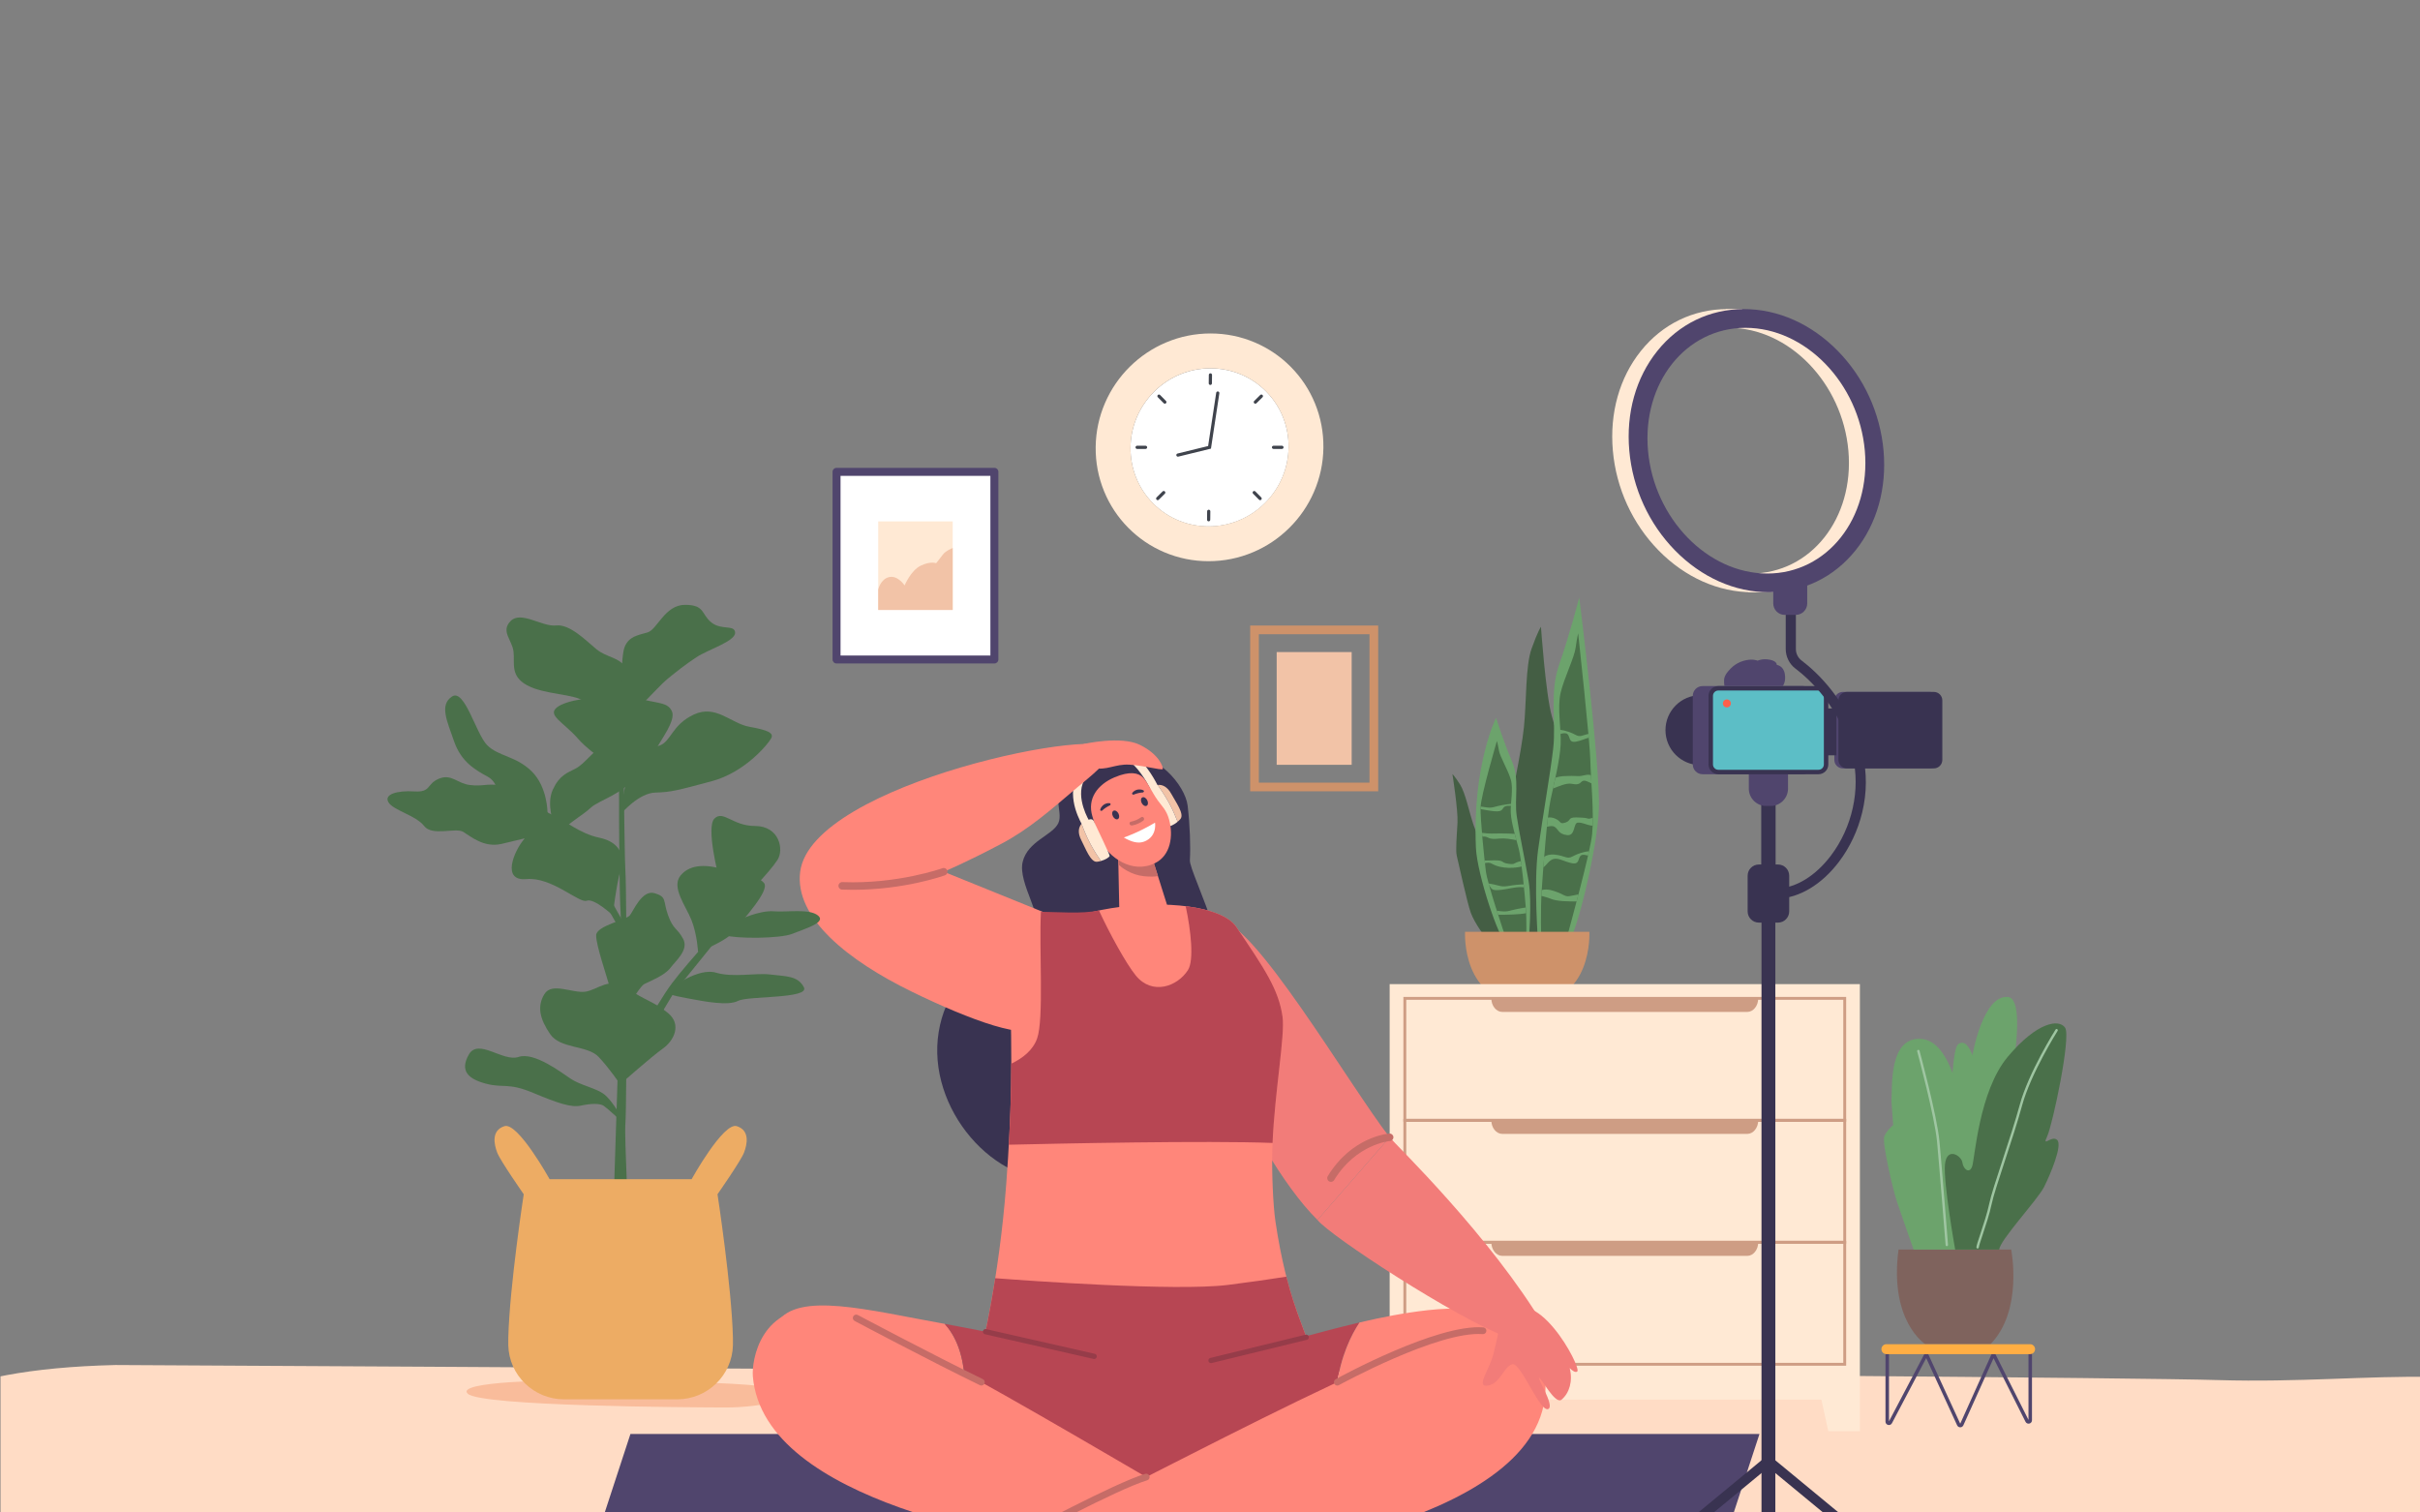 <svg width="1280" height="800" viewBox="0 0 1280 800" fill="none" xmlns="http://www.w3.org/2000/svg">
<rect x="0" y="0" width="1280" height="800" fill="#808080" stroke="none"/>
<g clip-path="url(#clip0_4686_63902)">
<path d="M61.089 722C61.089 722 1089.18 727.43 1173.29 729.968C1257.39 732.506 1323.43 715.635 1371.04 752.076C1418.66 788.518 1214.18 853.979 992.837 851.954C771.494 849.93 84.278 853.1 13.658 834.981C-56.96 816.862 -122.31 726.341 61.089 722Z" fill="#FFDCC5"/>
<path d="M798.613 426.095C798.613 426.095 804.665 398.082 806.052 384.59C807.439 371.099 806.808 352.312 810.087 343.108C813.365 333.903 815.052 331.508 815.052 331.508C815.052 331.508 817.526 367.212 820.804 378.801C824.083 390.39 828.903 404.961 828.763 410.474C828.622 415.986 829.126 457.091 827.865 467.557C826.604 478.022 815.275 496.431 813.69 496.305C812.105 496.179 806.072 494.539 806.072 494.539C806.072 494.539 797.226 440.994 798.613 426.095Z" fill="#445E44"/>
<path d="M813.554 498.762C813.554 498.762 811.095 467.178 813.554 449.399C816.013 431.62 819.795 410.478 821.498 396.179C823.2 381.879 819.417 366.371 824.713 351.429C830.009 336.488 835.305 316.062 835.305 316.062C835.305 316.062 846.463 405.142 845.707 427.46C844.95 449.777 832.925 497.872 829.103 498.573C825.281 499.275 820.174 501.6 813.554 498.762Z" fill="#6CA36C"/>
<path d="M834.737 334.975C834.737 334.975 834.17 337.055 833.413 342.54C832.656 348.025 827.361 358.427 825.47 366.37C823.578 374.314 825.848 385.662 825.47 393.795C825.091 401.927 822.065 414.031 820.174 422.803C818.282 431.574 816.202 459.423 815.445 470.95C814.781 481.065 815.137 495.901 815.234 499.384C820.425 501.014 824.622 499.597 827.948 498.819C830.57 489.383 841.119 451.031 842.112 441.267C843.247 430.108 841.356 411.763 841.167 402.117C840.978 392.47 834.737 334.975 834.737 334.975Z" fill="#4A704A"/>
<path d="M820.174 475.374C823.704 476.887 830.009 476.761 833.907 476.818C834.231 475.586 834.558 474.339 834.885 473.086C833.509 473.312 832.076 473.587 830.891 473.861C827.612 474.618 827.865 473.231 821.768 471.213C818.756 470.216 816.732 470.39 815.454 470.82C815.451 470.863 815.448 470.908 815.445 470.951C815.384 471.882 815.332 472.853 815.287 473.851C816.775 474.274 818.679 474.733 820.174 475.374ZM831.9 452.93C828.748 454.696 828.118 452.678 822.444 452.048C819.718 451.744 817.907 452.402 816.759 453.168C816.603 455.072 816.456 456.945 816.318 458.748C817.506 458.236 819.332 454.855 821.769 454.317C824.625 453.687 827.487 455.83 831.522 456.587C835.557 457.343 834.548 453.94 836.061 452.591C836.936 451.811 838.527 452.132 839.955 452.589C840.136 451.793 840.309 451.016 840.473 450.269C837.597 450.486 834.083 451.708 831.9 452.93ZM825.294 386.027C825.339 386.764 825.381 387.492 825.416 388.21C826.779 387.795 828.245 387.55 829.071 388.286C830.584 389.635 829.576 393.039 833.611 392.282C836.236 391.79 838.364 390.712 840.318 390.191C840.26 389.534 840.201 388.862 840.139 388.173C836.72 388.963 835.834 390.082 833.232 388.626C831.207 387.491 828.037 386.359 825.294 386.027ZM840.059 433.008C838.634 432.63 838.457 432.504 833.791 432.37C829.126 432.235 831.143 434.143 827.865 435.114C824.586 436.085 826.099 434.395 822.317 432.882C820.952 432.336 819.736 432.29 818.738 432.453C818.557 433.994 818.378 435.629 818.202 437.324C819.568 436.979 821.11 436.66 822.191 437.296C824.334 438.557 824.082 441.078 828.762 441.709C833.442 442.339 832.026 435.278 834.547 435.115C837.069 434.951 838.582 436.161 841.608 436.665C841.867 436.709 842.135 436.725 842.407 436.721C842.454 435.393 842.473 434.008 842.472 432.585C841.44 432.893 840.534 433.135 840.059 433.008ZM831.495 414.6C836.26 415.608 835.809 413.212 837.574 412.961C838.856 412.777 840.205 413.658 841.765 414.348C841.678 412.862 841.593 411.416 841.515 410.028C839.232 409.214 837.42 410.667 834.422 410.493C831.017 410.294 831.522 410.439 827.739 410.493C825.806 410.52 824.005 410.934 822.706 411.332C822.291 413.271 821.863 415.193 821.448 417.051C824.238 416.079 828.408 413.946 831.495 414.6Z" fill="#6CA36C"/>
<path d="M788.337 457.319C788.337 457.319 781.757 443.271 779.394 436.32C777.031 429.369 775.092 419.38 772.25 414.921C769.408 410.46 768.228 409.4 768.228 409.4C768.228 409.4 771.239 428.538 770.91 435.049C770.582 441.561 769.799 449.832 770.54 452.723C771.281 455.615 775.984 477.364 777.915 482.733C779.845 488.102 785.724 496.233 786.557 496.451C788.853 497.053 791.936 497.462 792.894 496.199C798.808 488.401 790.87 465.013 788.337 457.319Z" fill="#445E44"/>
<path d="M808.528 498.093C808.528 498.093 810.475 477.625 808.528 466.103C806.581 454.582 803.585 440.881 802.237 431.615C800.889 422.348 803.885 412.298 799.691 402.615C795.497 392.933 791.303 379.695 791.303 379.695C791.303 379.695 778.754 404.707 780.645 448.309C781.273 462.77 793.188 497.516 796.215 497.971C799.241 498.425 803.286 499.932 808.528 498.093Z" fill="#6CA36C"/>
<path d="M791.752 391.952C791.752 391.952 792.201 393.3 792.801 396.854C793.399 400.409 797.594 407.15 799.091 412.297C800.589 417.445 798.791 424.799 799.091 430.069C799.391 435.339 801.787 443.184 803.285 448.868C804.783 454.552 806.43 472.599 807.03 480.069C807.555 486.624 807.274 496.238 807.197 498.495C803.086 499.551 799.762 498.634 797.128 498.129C795.052 492.014 786.697 467.16 785.91 460.833C785.012 453.602 782.954 433.348 783.103 427.097C783.254 420.847 791.752 391.952 791.752 391.952Z" fill="#4A704A"/>
<path d="M793.81 481.956C793.163 481.881 792.456 481.805 791.724 481.732C791.951 482.446 792.179 483.156 792.406 483.859C797.167 483.836 803.333 483.771 807.208 483.009C807.163 481.987 807.105 480.998 807.031 480.07C807.029 480.053 807.028 480.035 807.027 480.017C806.546 480.079 806.045 480.152 805.519 480.239C797.694 481.547 798.017 482.446 793.81 481.956ZM793.001 470.761C798.18 470.271 801.853 468.882 805.519 469.291C805.706 469.311 805.89 469.339 806.072 469.373C806.021 468.844 805.967 468.311 805.913 467.774C805.511 467.78 805.091 467.795 804.653 467.82C797.37 468.228 796.561 469.536 792.515 468.391C791.122 467.997 789.306 467.604 787.379 467.29C787.487 467.686 787.599 468.092 787.715 468.508C788.906 469.504 788.398 471.197 793.001 470.761ZM796.146 426.499C796.867 426.175 797.967 426.145 799.147 426.243C799.169 425.893 799.193 425.54 799.22 425.183C796.173 425.493 792.976 426.105 790.805 426.719C787.791 427.572 786.569 427.063 783.132 426.58C783.118 426.766 783.108 426.939 783.104 427.097C783.098 427.356 783.096 427.642 783.097 427.948C785.228 428.312 787.56 428.827 790.319 429.089C795.498 429.579 794.204 427.373 796.146 426.499ZM789.116 456.846C794.441 459.912 801.997 459.101 804.849 458.296C804.725 457.318 804.599 456.372 804.472 455.473C800.054 456.433 801.798 457.46 797.693 456.847C793.485 456.217 796.075 454.981 790.087 455.068C787.742 455.103 786.283 455.136 785.263 455.178C785.314 455.652 785.365 456.113 785.413 456.559C786.717 456.232 787.904 456.148 789.116 456.846ZM785.232 442.489C787.498 442.653 786.919 444.205 793.034 443.552C795.735 443.263 799.081 443.813 802.073 444.392C801.776 443.3 801.474 442.18 801.181 441.053C800.142 440.962 799.018 440.898 797.856 440.89C793.001 440.855 793.648 440.761 789.278 440.89C787.112 440.953 785.428 440.683 783.847 440.528C783.902 441.185 783.959 441.847 784.018 442.513C784.43 442.473 784.833 442.461 785.232 442.489Z" fill="#6CA36C"/>
<path d="M840.641 492.841H807.774H774.907C774.907 492.841 772.645 530.962 807.774 530.962C842.903 530.962 840.641 492.841 840.641 492.841Z" fill="#CE926A"/>
<path d="M296.289 730.149C296.289 730.149 240.518 730.435 247.378 737.152C254.237 743.868 364.22 744.383 383.376 744.465C402.533 744.547 426.92 739.395 411.411 734.623C395.902 729.851 296.289 730.149 296.289 730.149Z" fill="#F9BC9B"/>
<path d="M735.029 520.539V740.313V757.013H751.729L755.403 740.313H963.37L967.044 757.013H983.745V740.313V520.539H735.029Z" fill="#FFE9D4"/>
<path d="M976.482 593.335H742.292V527.302H976.482V593.335ZM743.81 591.818H974.964V528.819H743.81V591.818Z" fill="#CE9D84"/>
<path d="M813.018 528.06H788.803C788.803 532.027 791.418 535.244 794.642 535.244H813.018H924.131C927.356 535.244 929.97 532.027 929.97 528.06H813.018ZM976.482 657.851H742.292V591.817H976.482V657.851ZM743.81 656.333H974.964V593.335H743.81V656.333Z" fill="#CE9D84"/>
<path d="M813.018 592.576H788.803C788.803 596.544 791.418 599.76 794.642 599.76H813.018H924.131C927.356 599.76 929.97 596.544 929.97 592.576H813.018Z" fill="#CE9D84"/>
<path d="M976.482 722.367H742.292V656.333H976.482V722.367ZM743.81 720.849H974.964V657.851H743.81V720.849Z" fill="#CE9D84"/>
<path d="M813.018 657.091H788.803C788.803 661.058 791.418 664.275 794.642 664.275H813.018H924.131C927.356 664.275 929.97 661.058 929.97 657.091H813.018Z" fill="#CE9D84"/>
<path d="M594.428 399.787C594.428 399.787 573.69 400.684 567.543 406.369C553.949 418.945 562.846 428.877 559.77 435.393C556.694 441.91 543.596 444.787 540.917 455.901C538.238 467.014 552.527 485.969 547.697 492.365C542.868 498.76 503.045 505.661 496.497 545.847C489.948 586.033 525.768 628.105 563.474 624.136C601.18 620.167 632.535 579.485 645.732 547.534C658.929 515.583 628.963 462.299 629.36 454.956C629.757 447.613 629.425 436.71 628.169 426.114C626.914 415.519 611.559 396.817 594.428 399.787Z" fill="#393351"/>
<path d="M644.351 487.196C608.797 494.528 661.221 610.243 696.834 645.256L735.029 601.551C714.148 574.907 661.15 483.732 644.351 487.196Z" fill="#F27C79"/>
<path d="M911.929 815.601H314.754L333.456 758.479H930.631L911.929 815.601Z" fill="#50456D"/>
<path d="M518.936 714.695C518.936 714.695 528.444 676.707 532.227 626.23C534.965 589.699 535.693 559.703 533.978 518.854C532.19 476.287 639.076 468.352 653.89 490.259C668.704 512.166 676.379 523.376 678.379 537.87C679.79 548.1 673.813 579.741 672.969 607.789C672.617 619.483 673.309 637.223 674.617 646.071C680.745 687.504 690.559 703.015 691.541 709.972C692.522 716.928 651.297 741.201 602.109 736.569C552.921 731.937 518.936 714.695 518.936 714.695ZM499.667 700.234C459.357 693.033 421.933 682.835 410.956 699.592C396.33 721.92 408.683 751.642 438.157 766.285C450.848 772.591 470.385 779.758 492.154 786.884C503.369 771.702 510.266 750.572 510.285 733.878C510.304 716.296 504.919 706.048 499.667 700.234Z" fill="#FF867A"/>
<path d="M719.094 699.502C673.915 710.133 631.074 726.988 583.522 718.646C583.522 718.646 542.07 707.808 499.667 700.233C504.919 706.047 510.305 716.295 510.285 733.877C510.266 750.571 503.369 771.701 492.154 786.883C524.276 797.398 561.259 807.823 588.296 815.255C611.784 821.712 667.075 813.284 716.133 798.577C696.233 744.35 710.635 712.201 719.094 699.502Z" fill="#B74653"/>
<path d="M755.104 693.005C742.857 694.372 730.896 696.725 719.094 699.502C710.635 712.201 696.234 744.351 716.132 798.577C761.818 784.88 807.775 765.974 813.506 748.778C823.135 719.892 814.234 686.405 755.104 693.005ZM398.202 727.964C397.53 719.935 401.961 689.119 436.48 691.951C465.297 694.315 635.528 800.541 658.226 810.54C675.033 817.944 723.269 855.005 706.179 856.462C689.088 857.919 681.509 853.39 667.235 849.805C652.96 846.221 588.176 825.22 565.843 819.812C543.51 814.405 403.897 795.991 398.202 727.964Z" fill="#FF867A"/>
<path d="M816.243 722.354C816.243 722.354 812.829 709.157 784.4 703.881C755.971 698.606 578.525 798.578 550.456 808.091C533.062 813.986 483.078 852.025 500.084 854.259C517.09 856.493 524.867 852.314 539.291 849.383C553.715 846.452 622.481 831.115 645.038 826.73C667.594 822.345 833.304 801.939 816.243 722.354Z" fill="#FF867A"/>
<path d="M526.409 676.084C522.684 699.72 518.937 714.695 518.937 714.695C518.937 714.695 552.921 731.938 602.109 736.569C651.297 741.201 692.523 716.928 691.541 709.972C690.835 704.972 685.567 695.554 680.385 675.271C672.103 676.577 661.628 678.11 649.525 679.627C621.937 683.083 543.314 677.377 526.409 676.084Z" fill="#B74653"/>
<path d="M539.717 815.068C539.081 815.068 538.466 814.728 538.143 814.13C537.675 813.262 537.999 812.178 538.867 811.71C540.93 810.597 589.568 784.406 605.765 779.55C606.709 779.266 607.704 779.803 607.988 780.747C608.272 781.692 607.735 782.688 606.79 782.971C590.94 787.724 541.065 814.582 540.563 814.853C540.294 814.999 540.003 815.068 539.717 815.068ZM612.89 835.236C612.058 835.236 611.314 834.651 611.142 833.804C610.945 832.838 611.571 831.895 612.537 831.699L678.393 818.354C679.362 818.158 680.302 818.784 680.498 819.751C680.694 820.717 680.069 821.66 679.102 821.856L613.247 835.2C613.127 835.224 613.008 835.236 612.89 835.236ZM707.331 732.855C706.701 732.855 706.09 732.521 705.764 731.93C705.289 731.066 705.604 729.979 706.468 729.504C708.645 728.306 760.075 700.178 784.54 702.099C785.523 702.177 786.258 703.037 786.181 704.02C786.103 705.003 785.246 705.736 784.26 705.661C760.853 703.819 708.713 732.345 708.19 732.633C707.917 732.784 707.622 732.855 707.331 732.855ZM519.071 732.855C518.809 732.855 518.544 732.798 518.293 732.676C492.856 720.347 452.438 698.906 452.032 698.691C451.161 698.228 450.83 697.148 451.293 696.276C451.755 695.405 452.836 695.073 453.707 695.536C454.112 695.751 494.473 717.162 519.851 729.462C520.739 729.892 521.109 730.961 520.679 731.848C520.371 732.485 519.734 732.855 519.071 732.855Z" fill="#C66C67"/>
<path d="M578.757 718.82C578.655 718.82 578.552 718.809 578.448 718.785L520.945 705.716C520.197 705.545 519.728 704.801 519.898 704.053C520.069 703.305 520.815 702.837 521.561 703.006L579.064 716.076C579.812 716.246 580.281 716.99 580.111 717.738C579.964 718.383 579.391 718.82 578.757 718.82ZM640.528 720.99C639.902 720.99 639.335 720.564 639.18 719.929C638.998 719.184 639.455 718.433 640.2 718.251L690.573 705.96C691.32 705.779 692.07 706.235 692.252 706.98C692.434 707.726 691.977 708.477 691.231 708.659L640.858 720.951C640.748 720.977 640.637 720.99 640.528 720.99Z" fill="#963C49"/>
<path d="M735.029 601.552L696.833 645.257C703.294 653.577 770.053 697.264 797.258 707.309C808.672 711.524 820.612 708.053 817.073 702.081C788.495 653.852 737.66 604.909 735.029 601.552Z" fill="#F27C79"/>
<path d="M789.863 716.329C787.659 724.878 780.313 733.927 786.966 732.879C793.62 731.831 795.316 722.827 799.893 721.61C804.469 720.393 814.935 748.372 819.173 745.105C821.986 742.935 813.08 729.026 814.105 728.795C815.131 728.563 822.565 743.19 825.959 740.319C830.122 736.797 831.999 730.402 830.252 723.618C831.765 725.139 833.274 726.131 834.242 725.43C836.844 723.545 811.433 675.724 795.856 696.663C792.486 701.192 793.255 703.167 789.863 716.329Z" fill="#F27C79"/>
<path d="M703.976 625.129C703.624 625.129 703.269 625.036 702.947 624.84C702.01 624.271 701.712 623.051 702.282 622.114C714.972 601.237 734.079 599.631 734.885 599.572C735.981 599.495 736.929 600.316 737.007 601.409C737.086 602.501 736.266 603.45 735.174 603.531C734.954 603.549 717.243 605.141 705.673 624.176C705.3 624.79 704.646 625.129 703.976 625.129Z" fill="#C66C67"/>
<path d="M572.618 436.634C572.254 436.051 563.784 422.229 569.544 410.915C573.194 403.744 581.89 399.429 588.887 398.334C594.704 397.424 599.677 398.553 602.534 401.432C608.915 407.865 612.69 416.2 612.848 416.552L608.95 418.298C608.915 418.22 605.321 410.307 599.502 404.44C597.65 402.573 593.929 401.868 589.548 402.554C582.539 403.651 575.879 407.886 573.35 412.853C568.673 422.041 576.166 434.252 576.243 434.374L572.618 436.634Z" fill="#FFE9D4"/>
<path d="M612.257 415.191C614.718 414.873 617.45 416.033 619.612 420.032C621.839 424.153 626.533 430.524 624.399 433.131C623.938 433.695 623.411 434.213 622.863 434.675C622.05 432.546 620.52 428.805 618.479 425.001C616.131 420.625 613.442 416.808 612.257 415.191Z" fill="#F2C3A7"/>
<path d="M607.471 419.709C607.046 418.986 607.203 418.065 607.842 417.523C608.873 416.648 610.496 415.476 612.033 415.22C612.107 415.207 612.182 415.201 612.257 415.191C613.441 416.808 616.131 420.624 618.478 425.001C620.519 428.806 622.049 432.547 622.862 434.675C620.87 436.353 618.583 437.293 618.041 436.978C617.457 436.639 609.843 423.744 607.471 419.709Z" fill="#FFE9D4"/>
<path d="M592.164 487.763L591.211 441.981L606.885 444.723L608.555 450.995L619.361 485.221C619.361 485.221 592.063 490.064 592.164 487.763Z" fill="#FF867A"/>
<path d="M591.53 457.29C593.183 458.795 598.136 462.763 605.08 463.457C608.359 463.785 610.77 463.718 612.472 463.4L608.716 451.503C602.995 450.797 592.828 449.77 592.117 451.285C591.873 451.805 591.64 452.289 591.435 452.751L591.53 457.29Z" fill="#C66C67"/>
<path d="M577.79 431.779L581.256 443.209C581.399 443.677 581.588 444.128 581.82 444.559C586.538 453.338 598.69 462.562 610.982 456.495C619.169 452.453 620.704 442.116 618.376 433.55C616.957 428.329 614.52 426.381 612.408 423.406C608.955 418.544 607.204 413.966 604.585 411.269C602.204 408.817 597.703 407.666 589.462 411.169C580.488 414.984 574.96 422.448 577.79 431.779Z" fill="#FF867A"/>
<path d="M598.265 434.579C600.207 434.205 601.919 433.465 603.502 432.317C604.701 431.448 605.839 433.247 604.653 434.107C602.937 435.351 600.966 436.201 598.862 436.607C597.406 436.887 596.798 434.862 598.265 434.579Z" fill="#C66C67"/>
<path d="M586.913 424.843C585.972 424.635 584.542 425.079 583.792 425.65C583.016 426.238 582.186 427.181 581.978 428.119C581.926 428.224 581.914 428.328 581.932 428.426C581.932 428.428 581.931 428.43 581.931 428.432C581.918 428.635 582.045 428.756 582.205 428.799C582.437 428.936 582.767 428.94 583.034 428.678C584.118 427.615 585.616 426.663 587.005 426.024C587.676 425.716 587.492 424.816 586.913 424.843ZM598.928 419.393C599.416 418.562 600.714 417.817 601.643 417.655C602.601 417.488 603.857 417.523 604.686 418.009C604.799 418.042 604.883 418.104 604.943 418.183C604.944 418.184 604.946 418.185 604.948 418.186C605.106 418.315 605.108 418.49 605.03 418.637C604.972 418.9 604.751 419.145 604.376 419.162C602.861 419.233 601.143 419.681 599.729 420.264C599.047 420.546 598.513 419.798 598.928 419.393Z" fill="#393351"/>
<path d="M594.428 442.986C595.504 443.624 596.493 444.124 597.411 444.513C601.573 446.28 604.216 445.708 606.267 444.656C609.478 443.009 610.557 440.271 610.884 438.15C611.148 436.435 610.922 435.123 610.922 435.123C602.097 440.43 594.428 442.986 594.428 442.986Z" fill="white"/>
<path d="M572.074 435.732C570.437 437.597 569.875 440.51 571.987 444.536C574.164 448.684 576.832 456.134 580.187 455.818C580.912 455.75 581.635 455.603 582.326 455.405C581.012 453.542 578.762 450.185 576.743 446.368C574.42 441.979 572.755 437.618 572.074 435.732Z" fill="#F2C3A7"/>
<path d="M578.494 434.282C578.131 433.525 577.279 433.142 576.472 433.37C575.171 433.737 573.293 434.429 572.222 435.563C572.17 435.618 572.123 435.676 572.074 435.733C572.755 437.618 574.42 441.979 576.742 446.369C578.761 450.186 581.011 453.543 582.325 455.406C584.827 454.689 586.885 453.315 586.926 452.689C586.971 452.016 580.518 438.501 578.494 434.282Z" fill="#FFE9D4"/>
<path d="M591.573 430.289C592.202 431.513 592.057 432.841 591.25 433.256C590.443 433.671 589.28 433.014 588.65 431.79C588.022 430.566 588.166 429.238 588.973 428.824C589.781 428.409 590.944 429.065 591.573 430.289ZM606.796 423.244C607.424 424.468 607.28 425.796 606.473 426.211C605.666 426.625 604.502 425.969 603.873 424.745C603.244 423.521 603.389 422.193 604.196 421.779C605.003 421.364 606.167 422.02 606.796 423.244Z" fill="#393351"/>
<path d="M573.327 393.494C573.327 393.494 592.911 389.038 602.966 393.999C613.02 398.961 615.222 405.576 615.047 406.7C614.873 407.825 601.709 403.988 594.697 404.451C587.685 404.914 583.386 408.354 575.249 405.311C567.113 402.268 570.214 395.173 573.327 393.494Z" fill="#FF867A"/>
<path d="M563.66 487.21L499.177 461.086C499.177 461.086 510.589 456.389 529.606 446.324C544.467 438.459 555.8 428.343 569.561 416.689C576.833 410.53 586.581 403.268 587.434 397.108C589.479 382.342 429.285 413.911 423.236 461.086C420.094 485.59 448.855 508.221 482.242 524.514C513.13 539.588 544.571 551.163 548.922 542.389C557.975 524.132 563.66 487.21 563.66 487.21Z" fill="#FF867A"/>
<path d="M673.089 604.537C674.263 577.338 679.736 547.706 678.379 537.87C676.38 523.375 668.704 512.165 653.89 490.258C650.033 484.555 639.932 480.875 627.136 479.302C629.922 492.236 631.627 507.991 628.32 513.136C622.743 521.811 609.476 526.581 600.801 516.046C595.679 509.827 586.777 493.544 581.264 481.566C571.85 483.524 559.595 482.278 550.571 482.322C549.565 501.953 552.22 539.015 548.549 549.295C546.328 555.516 540.918 559.741 534.895 562.607C534.845 577.186 534.402 591.061 533.596 605.476C559.627 604.863 637.999 603.207 673.089 604.537Z" fill="#B74653"/>
<path d="M451.21 470.643C449.298 470.643 447.355 470.606 445.383 470.528C444.288 470.485 443.435 469.562 443.479 468.467C443.522 467.372 444.446 466.519 445.54 466.563C474.673 467.719 498.264 459.305 498.499 459.221C499.529 458.848 500.667 459.38 501.041 460.41C501.414 461.44 500.883 462.578 499.853 462.952C498.931 463.286 478.329 470.643 451.21 470.643Z" fill="#C66C67"/>
<path d="M669.05 266.105C685.528 249.729 685.774 223.261 669.6 206.986C653.425 190.711 626.956 190.792 610.478 207.168C594.001 223.543 593.755 250.012 609.929 266.287C626.103 282.562 652.573 282.48 669.05 266.105Z" fill="white"/>
<path d="M640.273 194.805C663.36 194.805 681.845 213.521 681.559 236.609C681.273 259.696 662.325 278.412 639.238 278.412C616.15 278.412 597.666 259.696 597.952 236.609C598.238 213.521 617.186 194.805 640.273 194.805ZM640.273 176.382C632.162 176.382 624.27 177.972 616.816 181.109C609.639 184.129 603.179 188.446 597.615 193.942C592.052 199.437 587.655 205.844 584.547 212.982C581.318 220.398 579.631 228.27 579.53 236.38C579.429 244.514 580.931 252.42 583.993 259.879C586.954 267.088 591.236 273.56 596.723 279.115C602.21 284.67 608.627 289.032 615.799 292.081C623.218 295.236 631.104 296.835 639.238 296.835C647.348 296.835 655.241 295.245 662.695 292.108C669.872 289.088 676.332 284.771 681.896 279.275C687.459 273.78 691.856 267.374 694.964 260.235C698.193 252.819 699.88 244.947 699.981 236.837C700.081 228.703 698.58 220.797 695.518 213.338C692.557 206.129 688.275 199.657 682.788 194.102C677.301 188.547 670.883 184.185 663.712 181.136C656.293 177.981 648.407 176.382 640.273 176.382Z" fill="#FFE9D4"/>
<path d="M623.028 241.549C622.647 241.549 622.302 241.29 622.208 240.905C622.097 240.451 622.374 239.994 622.828 239.883L639.004 235.922L643.275 207.766C643.344 207.305 643.775 206.987 644.237 207.057C644.699 207.128 645.016 207.558 644.946 208.02L640.506 237.295L623.23 241.524C623.162 241.541 623.095 241.549 623.028 241.549ZM640.174 203.614C640.171 203.614 640.168 203.614 640.164 203.614C639.697 203.609 639.323 203.225 639.329 202.758L639.384 198.293C639.389 197.83 639.767 197.458 640.229 197.458C640.232 197.458 640.236 197.458 640.24 197.458C640.706 197.464 641.08 197.847 641.075 198.314L641.02 202.779C641.014 203.242 640.637 203.614 640.174 203.614ZM616.123 213.525C615.905 213.525 615.687 213.441 615.522 213.274L612.403 210.116C612.075 209.784 612.078 209.249 612.411 208.921C612.743 208.593 613.278 208.596 613.606 208.928L616.724 212.086C617.052 212.418 617.049 212.953 616.717 213.281C616.552 213.444 616.338 213.525 616.123 213.525ZM605.916 237.454H601.45C600.983 237.454 600.604 237.075 600.604 236.608C600.604 236.141 600.983 235.763 601.45 235.763H605.916C606.382 235.763 606.761 236.141 606.761 236.608C606.761 237.075 606.382 237.454 605.916 237.454ZM612.334 264.54C612.116 264.54 611.898 264.456 611.733 264.288C611.404 263.956 611.408 263.421 611.74 263.093L614.936 259.935C615.268 259.607 615.804 259.61 616.132 259.943C616.46 260.275 616.457 260.81 616.124 261.138L612.928 264.296C612.763 264.458 612.548 264.54 612.334 264.54ZM639.281 275.759C639.278 275.759 639.274 275.759 639.27 275.759C638.804 275.753 638.43 275.37 638.435 274.903L638.49 270.438C638.496 269.975 638.873 269.603 639.336 269.603C639.339 269.603 639.342 269.603 639.346 269.603C639.813 269.608 640.187 269.992 640.181 270.459L640.126 274.924C640.12 275.387 639.743 275.759 639.281 275.759ZM666.506 264.54C666.288 264.54 666.07 264.456 665.904 264.288L662.786 261.131C662.458 260.798 662.461 260.263 662.793 259.935C663.126 259.607 663.661 259.61 663.989 259.943L667.107 263.1C667.435 263.433 667.432 263.968 667.1 264.296C666.935 264.459 666.72 264.54 666.506 264.54ZM678.06 237.454H673.595C673.128 237.454 672.749 237.075 672.749 236.608C672.749 236.141 673.128 235.763 673.595 235.763H678.06C678.528 235.763 678.906 236.141 678.906 236.609C678.906 237.075 678.527 237.454 678.06 237.454ZM663.98 213.526C663.762 213.526 663.544 213.442 663.378 213.274C663.05 212.942 663.053 212.407 663.385 212.079L666.582 208.921C666.914 208.593 667.449 208.596 667.777 208.929C668.106 209.261 668.102 209.796 667.77 210.124L664.574 213.282C664.409 213.444 664.195 213.526 663.98 213.526Z" fill="#3F434C"/>
<path d="M327.998 573.532C327.998 573.532 322.609 565.386 316.641 559.045C310.672 552.704 296.411 554.942 290.952 546.922C285.493 538.902 284.001 532.374 287.918 525.846C291.834 519.318 302.838 525.473 309.553 524.54C316.267 523.608 322.344 516.219 331.895 522.804C341.446 529.39 346.08 529.825 353.368 535.855C360.657 541.886 356.554 550.409 350.585 554.633C344.617 558.858 327.998 573.532 327.998 573.532ZM285.12 429.917C285.12 429.917 272.251 415.991 264.23 415.244C256.21 414.498 255.651 415.991 248.75 415.244C241.849 414.498 238.865 409.089 232.15 411.887C225.436 414.685 228.196 419.161 219.169 418.602C210.142 418.042 202.868 420.094 205.479 424.383C208.09 428.673 220.027 431.284 224.317 436.88C228.607 442.475 240.938 437.544 245.031 440.01C249.123 442.475 255.837 448.443 265.163 446.392C274.488 444.34 285.866 440.61 292.021 442.475C298.176 444.34 285.12 429.917 285.12 429.917ZM330.108 377.162C330.108 377.162 335.499 360.251 331.546 353.785C327.592 347.319 321.126 348.065 315.407 343.341C309.687 338.616 301.369 329.998 294.089 330.826C286.808 331.653 275.617 322.949 270.146 328.42C264.675 333.891 270.831 338.368 271.608 344.585C272.384 350.801 269.649 357.516 278.85 362.49C288.052 367.463 303.718 366.966 308.941 370.945C314.163 374.924 328.697 386.232 329.388 385.178C330.079 384.125 330.108 377.162 330.108 377.162Z" fill="#4A704A"/>
<path d="M328.742 370.854C328.742 370.854 328.154 347.727 330.418 342.131C332.681 336.536 337.53 335.976 342.566 334.484C347.601 332.992 351.669 319.917 362.336 319.917C373.003 319.917 370.861 324.972 376.297 329.262C381.733 333.552 388.634 330.194 388.82 334.671C389.007 339.147 374.471 343.623 368.496 347.54C362.522 351.457 357.859 355.187 352.823 359.29C347.788 363.393 332.121 381.858 329.696 379.806C327.272 377.755 328.742 370.854 328.742 370.854Z" fill="#4A704A"/>
<path d="M324.101 648.51C324.101 648.51 329.434 498.809 328.26 482.765C327.086 466.721 327.16 354.814 328.428 355.933C329.696 357.052 330.069 450.392 330.816 461.541C331.562 472.69 331.562 583.988 330.816 593.618C330.069 603.248 333.054 644.28 331.375 647.264C329.696 650.249 324.101 648.51 324.101 648.51Z" fill="#4A704A"/>
<path d="M328.979 429.916C328.979 429.916 337.902 419.471 346.607 419.222C355.31 418.974 358.489 417.979 376.297 413.254C394.105 408.529 406.173 393.608 407.848 390.624C409.523 387.64 406.042 386.148 396.343 384.407C386.644 382.666 378.686 372.47 366.998 377.941C355.31 383.412 355.061 392.116 348.844 394.354C342.627 396.592 337.405 390.971 334.421 401.242C331.437 411.513 327.768 427.173 328.979 429.916ZM289.597 429.792C289.597 429.792 289.597 416.176 281.204 407.97C272.811 399.763 263.671 400.137 257.703 394.168C251.735 388.2 245.766 363.953 239.052 368.43C232.337 372.906 236.441 381.299 240.171 392.117C243.901 402.934 251.361 407.224 257.889 410.768C264.417 414.312 261.806 421.399 271.318 426.621C280.83 431.843 288.477 435.387 289.597 434.454C290.715 433.522 289.597 429.792 289.597 429.792Z" fill="#4A704A"/>
<path d="M330.418 409.275C330.418 409.275 313.47 399.577 305.824 390.811C298.176 382.045 289.411 378.432 294.446 374.27C299.482 370.108 314.532 368.44 321.864 369.175C329.196 369.91 330.722 367.683 339.722 369.921C348.722 372.16 353.384 371.576 355.436 376.344C357.488 381.113 349.654 391.184 347.043 396.22C344.431 401.255 330.418 409.275 330.418 409.275Z" fill="#4A704A"/>
<path d="M292.954 435.947C292.954 435.947 288.851 425.315 292.395 417.669C295.939 410.022 299.855 408.903 304.518 406.478C309.181 404.054 313.284 397.525 319.999 393.609C326.713 389.692 331.749 388.013 337.158 389.505C342.567 390.998 338.277 403.494 334.733 411.327C331.189 419.16 316.455 423.45 312.538 427.18C308.621 430.91 299.805 435.962 297.872 439.125C295.938 442.288 292.954 435.947 292.954 435.947ZM391.059 486.491C391.059 486.491 401.69 481.456 409.151 482.015C416.611 482.575 427.989 480.48 432.651 484.231C437.314 487.983 425.75 491.181 419.222 493.872C412.695 496.563 389.194 496.563 383.412 494.698C377.63 492.833 391.059 486.491 391.059 486.491ZM380.179 463.986C380.179 463.986 373.216 437.376 377.941 432.9C382.666 428.424 387.516 436.879 399.266 436.879C412.228 436.879 414.746 449.314 411.265 454.784C407.783 460.256 390.624 480.112 384.656 478.266C378.687 476.42 380.179 463.986 380.179 463.986Z" fill="#4A704A"/>
<path d="M389.715 595.659C382.623 593.374 365.798 623.731 365.798 623.731H328.259H290.721C290.721 623.731 273.895 593.374 266.803 595.659C259.711 597.944 261.343 605.329 262.975 609.634C264.607 613.938 277.011 631.677 277.011 631.677C277.011 631.677 269.503 680.528 268.851 707.621C268.818 708.979 268.818 710.282 268.848 711.533C269.226 727.474 282.38 740.147 298.325 740.147H328.26H358.194C374.14 740.147 387.293 727.474 387.671 711.533C387.701 710.282 387.701 708.979 387.668 707.621C387.016 680.528 379.508 631.677 379.508 631.677C379.508 631.677 391.912 613.939 393.544 609.634C395.176 605.329 396.808 597.944 389.715 595.659Z" fill="#EDAC64"/>
<path d="M328.259 565.85C328.259 565.85 346.482 532 355.435 520.064C364.387 508.127 385.65 485.386 390.499 479.597C395.348 473.809 400.197 467.886 400.197 470.475C400.197 473.063 391.244 482.762 386.022 488.73C380.8 494.698 361.029 519.691 357.672 523.421C354.315 527.151 328.258 574.525 328.258 574.525V565.85H328.259ZM330.418 489.261C330.418 489.261 315.235 461.059 307.776 451.113C300.317 441.168 282.601 422.22 278.561 417.397C274.52 412.574 270.48 407.64 270.48 409.796C270.48 411.953 277.939 420.033 282.29 425.006C286.641 429.979 303.113 450.802 305.911 453.91C308.708 457.018 330.418 496.489 330.418 496.489V489.261Z" fill="#4A704A"/>
<path d="M369.224 503.496C369.224 503.496 368.739 494.249 365.755 486.702C362.772 479.155 354.813 469.208 360.036 462.991C365.258 456.774 374.459 457.042 384.407 460.389C394.354 463.737 400.571 462.998 404.052 466.973C407.534 470.949 392.862 486.332 388.634 492.193C384.407 498.055 369.224 503.496 369.224 503.496ZM355.559 522.187C355.559 522.187 369.485 511.732 378.687 514.468C387.888 517.203 399.576 514.468 407.534 515.462C415.492 516.457 421.958 515.979 425.191 522.187C428.423 528.394 395.597 526.653 390.375 529.388C385.153 532.124 372.898 529.785 364.229 528.145C355.559 526.506 350.093 525.679 355.559 522.187ZM327.998 589.819C327.998 589.819 323.355 581.426 319.065 578.441C314.775 575.457 306.942 573.965 301.906 570.608C296.871 567.251 282.509 556.247 274.302 559.044C266.095 561.842 253.04 548.972 248.004 557.739C242.969 566.505 247.818 570.794 257.143 573.219C266.469 575.644 268.669 572.473 282.024 578.069C295.378 583.664 302.279 585.902 307.315 584.783C312.351 583.664 317.387 583.478 319.438 584.97C321.49 586.462 327.998 592.43 327.998 592.43V589.819ZM324.101 484.129C324.101 484.129 314.279 474.928 310.299 476.42C306.32 477.912 291.897 463.737 278.468 464.981C265.04 466.224 271.928 450.181 276.976 444.152C282.024 438.123 278.896 424.688 289.5 429.665C300.104 434.641 306.509 440.862 317.014 443.097C327.519 445.331 330.553 452.049 328.26 460.007C325.966 467.965 324.101 484.129 324.101 484.129ZM330.418 535.855C330.418 535.855 337.903 521.929 340.887 520.437C343.872 518.945 351.581 515.961 354.565 511.982C357.549 508.002 364.512 502.384 361.279 496.49C358.046 490.595 356.152 491.838 353.369 484.129C350.586 476.42 352.89 474.431 346.267 472.441C339.644 470.452 335.113 481.644 333.178 484.129C331.244 486.614 315.649 489.614 315.337 494.581C315.024 499.547 321.49 517.757 322.485 522.329C323.479 526.902 330.418 535.855 330.418 535.855Z" fill="#4A704A"/>
<path d="M728.953 418.55H661.248V330.877H728.953V418.55ZM665.836 413.962H724.365V335.464H665.836V413.962Z" fill="#CE926A"/>
<path d="M714.934 344.896V404.531H675.268V344.896H714.934Z" fill="#F2C3A7"/>
<path d="M525.954 249.575H442.472V348.82H525.954V249.575Z" fill="white"/>
<path d="M503.913 275.778H464.513V322.618H503.913V275.778Z" fill="#FFE9D4"/>
<path d="M525.954 350.93H442.472C441.306 350.93 440.362 349.986 440.362 348.82V249.575C440.362 248.409 441.306 247.465 442.472 247.465H525.954C527.119 247.465 528.064 248.409 528.064 249.575V348.819C528.064 349.985 527.119 350.93 525.954 350.93ZM444.582 346.71H523.843V251.685H444.582V346.71Z" fill="#50456D"/>
<path d="M464.513 311.863C464.513 311.863 465.705 306.236 470.327 305.231C474.949 304.226 478.466 309.652 478.466 309.652C478.466 309.652 481.781 301.705 487.006 299.198C492.231 296.69 495.145 297.896 495.145 297.896C495.145 297.896 497.255 295.284 498.762 293.274C500.27 291.264 503.913 289.857 503.913 289.857V322.617H464.513V311.863Z" fill="#F2C3A7"/>
<path d="M1036.83 754.945C1036.82 754.945 1036.82 754.945 1036.81 754.945C1036.09 754.94 1035.47 754.529 1035.17 753.874L1018.82 718.336L1000.68 752.81C1000.67 752.82 1000.67 752.829 1000.66 752.838C1000.25 753.56 999.431 753.901 998.628 753.689C997.824 753.476 997.284 752.773 997.284 751.942V714.634C997.284 714.123 997.698 713.709 998.209 713.709C998.72 713.709 999.135 714.123 999.135 714.634V751.766L1018.05 715.813C1018.22 715.501 1018.55 715.306 1018.9 715.319C1019.25 715.328 1019.56 715.537 1019.71 715.857L1036.82 753.034L1053.55 715.864C1053.7 715.538 1054.02 715.325 1054.38 715.318C1054.74 715.315 1055.06 715.509 1055.22 715.828L1072.92 751.03L1072.92 716.243C1072.92 715.732 1073.33 715.318 1073.84 715.318C1074.35 715.318 1074.77 715.732 1074.77 716.243V751.214C1074.77 752.072 1074.18 752.798 1073.35 752.98C1072.51 753.162 1071.69 752.752 1071.33 751.984L1054.44 718.395L1038.47 753.889C1038.16 754.546 1037.54 754.945 1036.83 754.945Z" fill="#50456D"/>
<path d="M1031.87 605.235C1031.87 605.235 1031.23 555.836 1035.74 552.32C1040.26 548.804 1043.27 558.141 1043.27 558.141C1043.27 558.141 1048.77 526.044 1062.04 527.339C1075.31 528.634 1057.67 602.652 1054.88 614.125C1052.08 625.598 1049.8 637.785 1044.17 629.933C1038.54 622.083 1031.87 605.235 1031.87 605.235Z" fill="#6CA36C"/>
<path d="M1004.19 660.907H1063.76C1063.76 660.907 1070.25 693.11 1052.81 710.985H1018.38C1018.38 710.985 999.123 698.987 1004.19 660.907Z" fill="#7F635D"/>
<path d="M1041.98 660.908C1041.98 660.908 1051.2 619.686 1049.23 611.323C1047.27 602.96 1042.46 594.807 1040.36 594.252C1038.27 593.697 1034.56 551.366 1016.66 549.562C998.755 547.757 1000.98 575.515 1000.43 582.455L1001.34 595.085C1001.34 595.085 997.949 597.861 996.659 601.053C995.369 604.245 1001.15 628.95 1003.34 635.612C1005.53 642.274 1012.14 660.908 1012.14 660.908L1041.98 660.908Z" fill="#6CA36C"/>
<path d="M1034.14 660.907C1034.14 660.907 1027.78 625.385 1028.75 615.87C1029.72 606.354 1037.46 611.282 1037.95 614.866C1038.43 618.45 1041.65 621.031 1043.11 616.999C1044.56 612.967 1046.62 577.192 1062.04 558.872C1077.46 540.553 1089.07 538.779 1092.3 543.617C1095.52 548.456 1085.68 594.902 1082.78 601.112C1079.88 607.322 1085.2 600.225 1088.1 602.968C1091.01 605.709 1084.55 621.031 1081.17 627.804C1077.78 634.578 1057.62 656.111 1057.46 660.907H1034.14Z" fill="#4A704A"/>
<path d="M1046.01 660.382C1045.99 660.382 1045.98 660.382 1045.96 660.38C1045.6 660.353 1045.34 660.043 1045.37 659.688C1045.44 658.784 1046.17 656.549 1047.46 652.679C1049 648.034 1051.12 641.673 1052.15 636.705C1053.06 632.345 1055.93 623.577 1059.26 613.424C1062.41 603.815 1065.98 592.923 1068.29 584.413C1072.94 567.261 1087.09 544.788 1087.24 544.563C1087.43 544.262 1087.82 544.172 1088.13 544.363C1088.43 544.553 1088.52 544.952 1088.33 545.253C1088.18 545.476 1074.13 567.787 1069.53 584.751C1067.22 593.293 1063.64 604.201 1060.49 613.826C1057.17 623.941 1054.3 632.678 1053.41 636.966C1052.37 642.009 1050.24 648.411 1048.68 653.086C1047.62 656.257 1046.71 658.997 1046.65 659.786C1046.63 660.125 1046.34 660.382 1046.01 660.382ZM1029.72 659.146C1029.39 659.146 1029.1 658.889 1029.08 658.551C1029.04 658.143 1025.84 617.542 1024.56 603.942C1023.29 590.392 1014.14 556.438 1014.04 556.097C1013.95 555.753 1014.15 555.399 1014.5 555.306C1014.84 555.213 1015.2 555.416 1015.29 555.76C1015.38 556.103 1024.57 590.162 1025.85 603.821C1027.12 617.431 1030.33 658.042 1030.36 658.45C1030.39 658.805 1030.13 659.116 1029.77 659.144C1029.75 659.145 1029.74 659.146 1029.72 659.146Z" fill="#9FC6A2"/>
<path d="M1073.77 710.986H997.76C996.314 710.986 995.131 712.169 995.131 713.615C995.131 715.062 996.314 716.244 997.76 716.244H1073.77C1075.22 716.244 1076.4 715.061 1076.4 713.615C1076.4 712.17 1075.22 710.986 1073.77 710.986Z" fill="#FFAE43"/>
<path d="M931.564 460.444H939.162V421.824H931.564V460.444Z" fill="#393351"/>
<path d="M945.733 408.692V417.133C945.733 422.179 941.604 426.308 936.558 426.308H934.169C929.123 426.308 924.994 422.179 924.994 417.133V408.692H945.733ZM974.731 365.971H1020.69C1023.18 365.971 1025.19 367.987 1025.19 370.474V401.925C1025.19 404.412 1023.18 406.428 1020.69 406.428H974.731C972.244 406.428 970.227 404.412 970.227 401.925V370.474C970.227 367.987 972.244 365.971 974.731 365.971Z" fill="#50456D"/>
<path d="M976.886 365.971H1022.84C1025.33 365.971 1027.35 367.987 1027.35 370.474V401.925C1027.35 404.412 1025.33 406.428 1022.84 406.428H976.886C974.399 406.428 972.382 404.412 972.382 401.925V370.474C972.382 367.987 974.399 365.971 976.886 365.971Z" fill="#393351"/>
<path d="M965.217 399.517H971.306V374.711H965.217V399.517Z" fill="#393351"/>
<path d="M931.069 386.2C931.069 378.693 926.596 372.231 920.171 369.333V367.705H899.405C889.191 367.705 880.91 375.985 880.91 386.2C880.91 396.414 889.191 404.695 899.405 404.695H920.171V403.067C926.596 400.169 931.069 393.707 931.069 386.2Z" fill="#393351"/>
<path d="M933.24 399.28C940.463 392.057 940.463 380.347 933.24 373.125C926.017 365.902 914.307 365.902 907.084 373.125C899.861 380.348 899.862 392.058 907.084 399.281C914.307 406.503 926.018 406.503 933.24 399.28Z" fill="#393351"/>
<path d="M900.543 362.882H953.518C956.385 362.882 958.709 365.206 958.709 368.074V404.326C958.709 407.193 956.385 409.518 953.518 409.518H900.543C897.676 409.518 895.351 407.193 895.351 404.326V368.074C895.351 365.206 897.676 362.882 900.543 362.882Z" fill="#50456D"/>
<path d="M908.876 362.882H961.851C964.717 362.882 967.042 365.206 967.042 368.074V404.326C967.042 407.193 964.717 409.518 961.851 409.518H908.876C906.009 409.518 903.685 407.193 903.685 404.326V368.074C903.685 365.206 906.009 362.882 908.876 362.882Z" fill="#393351"/>
<path d="M906.032 404.326V368.073C906.032 366.505 907.308 365.229 908.876 365.229H961.85C963.418 365.229 964.694 366.505 964.694 368.073V404.326C964.694 405.894 963.418 407.17 961.85 407.17H908.876C907.308 407.17 906.032 405.894 906.032 404.326Z" fill="#5CBEC6"/>
<path d="M942.931 362.881C942.931 362.881 944.79 360.737 944.021 356.378C943.252 352.02 939.791 351.699 939.791 351.699C939.791 351.699 940.043 349.712 936.103 348.943C932.163 348.174 929.663 349.456 929.663 349.456C929.663 349.456 926.971 348.174 922.228 349.52C917.485 350.866 914.857 354.199 914.857 354.199C914.857 354.199 911.972 356.955 911.908 359.583C911.844 362.211 912.165 362.881 912.165 362.881H942.931Z" fill="#50456D"/>
<path d="M911.273 372.064C911.273 373.23 912.219 374.176 913.385 374.176C914.551 374.176 915.497 373.23 915.497 372.064C915.497 370.898 914.551 369.952 913.385 369.952C912.219 369.952 911.273 370.897 911.273 372.064Z" fill="#FF5F4A"/>
<path d="M930.277 457.265H940.448C943.696 457.265 946.354 459.922 946.354 463.171V482.088C946.354 485.336 943.696 487.994 940.448 487.994H930.277C927.028 487.994 924.371 485.336 924.371 482.088V463.171C924.371 459.922 927.029 457.265 930.277 457.265Z" fill="#393351"/>
<path d="M935.363 846.378C933.34 846.378 931.701 844.738 931.701 842.715V469.973C931.701 467.95 933.34 466.311 935.363 466.311C937.386 466.311 939.026 467.95 939.026 469.973V842.715C939.026 844.737 937.386 846.378 935.363 846.378Z" fill="#393351"/>
<path d="M824.184 867.153C823.434 867.153 822.689 866.831 822.174 866.207C821.258 865.097 821.415 863.456 822.524 862.54L933.705 770.734C934.814 769.818 936.455 769.975 937.371 771.084C938.287 772.193 938.13 773.835 937.021 774.75L825.84 866.556C825.356 866.957 824.768 867.153 824.184 867.153Z" fill="#393351"/>
<path d="M1046.54 867.153C1045.96 867.153 1045.37 866.958 1044.89 866.557L933.704 774.751C932.595 773.835 932.439 772.194 933.355 771.085C934.271 769.976 935.912 769.819 937.021 770.735L1048.2 862.541C1049.31 863.457 1049.47 865.099 1048.55 866.208C1048.04 866.831 1047.29 867.153 1046.54 867.153Z" fill="#393351"/>
<path d="M940.267 475.313C938.828 475.313 937.637 474.172 937.587 472.722C937.535 471.241 938.695 469.998 940.176 469.946C949.99 469.606 960.262 463.294 968.359 452.628C979.719 437.664 984.156 417.538 979.936 400.106C973.622 374.021 956.667 358.929 949.67 353.652C946.444 351.219 944.519 347.352 944.519 343.308V318.949C944.519 317.466 945.721 316.265 947.203 316.265C948.685 316.265 949.887 317.466 949.887 318.949V343.308C949.887 345.677 951.014 347.942 952.902 349.366C960.36 354.992 978.432 371.073 985.154 398.843C987.53 408.66 987.475 419.305 984.994 429.627C982.702 439.167 978.428 448.243 972.635 455.874C963.558 467.831 951.795 474.915 940.362 475.311C940.33 475.312 940.299 475.313 940.267 475.313Z" fill="#393351"/>
<path d="M924.537 313.214H939.598L927.967 309.554L924.537 313.214Z" fill="#FFE9D4"/>
<path d="M912.532 163.5H921.536L919.579 168.969L912.532 163.5Z" fill="#FFE9D4"/>
<path d="M926.955 313.261C908.885 313.261 891.233 305.398 877.25 291.12C863.426 277.003 854.842 258.272 853.079 238.376C851.316 218.48 856.58 199.748 867.903 185.631C879.355 171.353 895.614 163.489 913.684 163.489C931.754 163.489 949.407 171.352 963.389 185.631C977.213 199.748 985.797 218.48 987.56 238.376C989.323 258.272 984.059 277.003 972.736 291.12C961.283 305.398 945.025 313.261 926.955 313.261ZM914.562 173.391C882.945 173.391 859.806 202.543 862.981 238.376C866.156 274.208 894.46 303.36 926.078 303.36C957.694 303.36 980.834 274.208 977.659 238.376C974.484 202.543 946.179 173.391 914.562 173.391Z" fill="#FFE9D4"/>
<path d="M937.92 305.303V319.16C937.92 322.514 940.639 325.233 943.993 325.233H949.817C953.171 325.233 955.89 322.514 955.89 319.16V305.303H937.92Z" fill="#50456D"/>
<path d="M935.651 313.261C917.581 313.261 899.929 305.398 885.946 291.12C872.122 277.003 863.538 258.272 861.775 238.376C860.012 218.48 865.277 199.748 876.599 185.631C888.051 171.353 904.31 163.489 922.381 163.489C940.45 163.489 958.103 171.352 972.085 185.631C985.909 199.748 994.494 218.48 996.257 238.376C998.019 258.272 992.755 277.003 981.432 291.12C969.979 305.398 953.721 313.261 935.651 313.261ZM923.258 173.391C891.641 173.391 868.502 202.543 871.676 238.376C874.851 274.208 903.156 303.36 934.773 303.36C966.391 303.36 989.529 274.208 986.355 238.376C983.18 202.543 954.875 173.391 923.258 173.391Z" fill="#50456D"/>
</g>
<defs>
<clipPath id="clip0_4686_63902">
<rect width="1280" height="1008.31" fill="white" transform="translate(0.27 -16)"/>
</clipPath>
</defs>
</svg>
